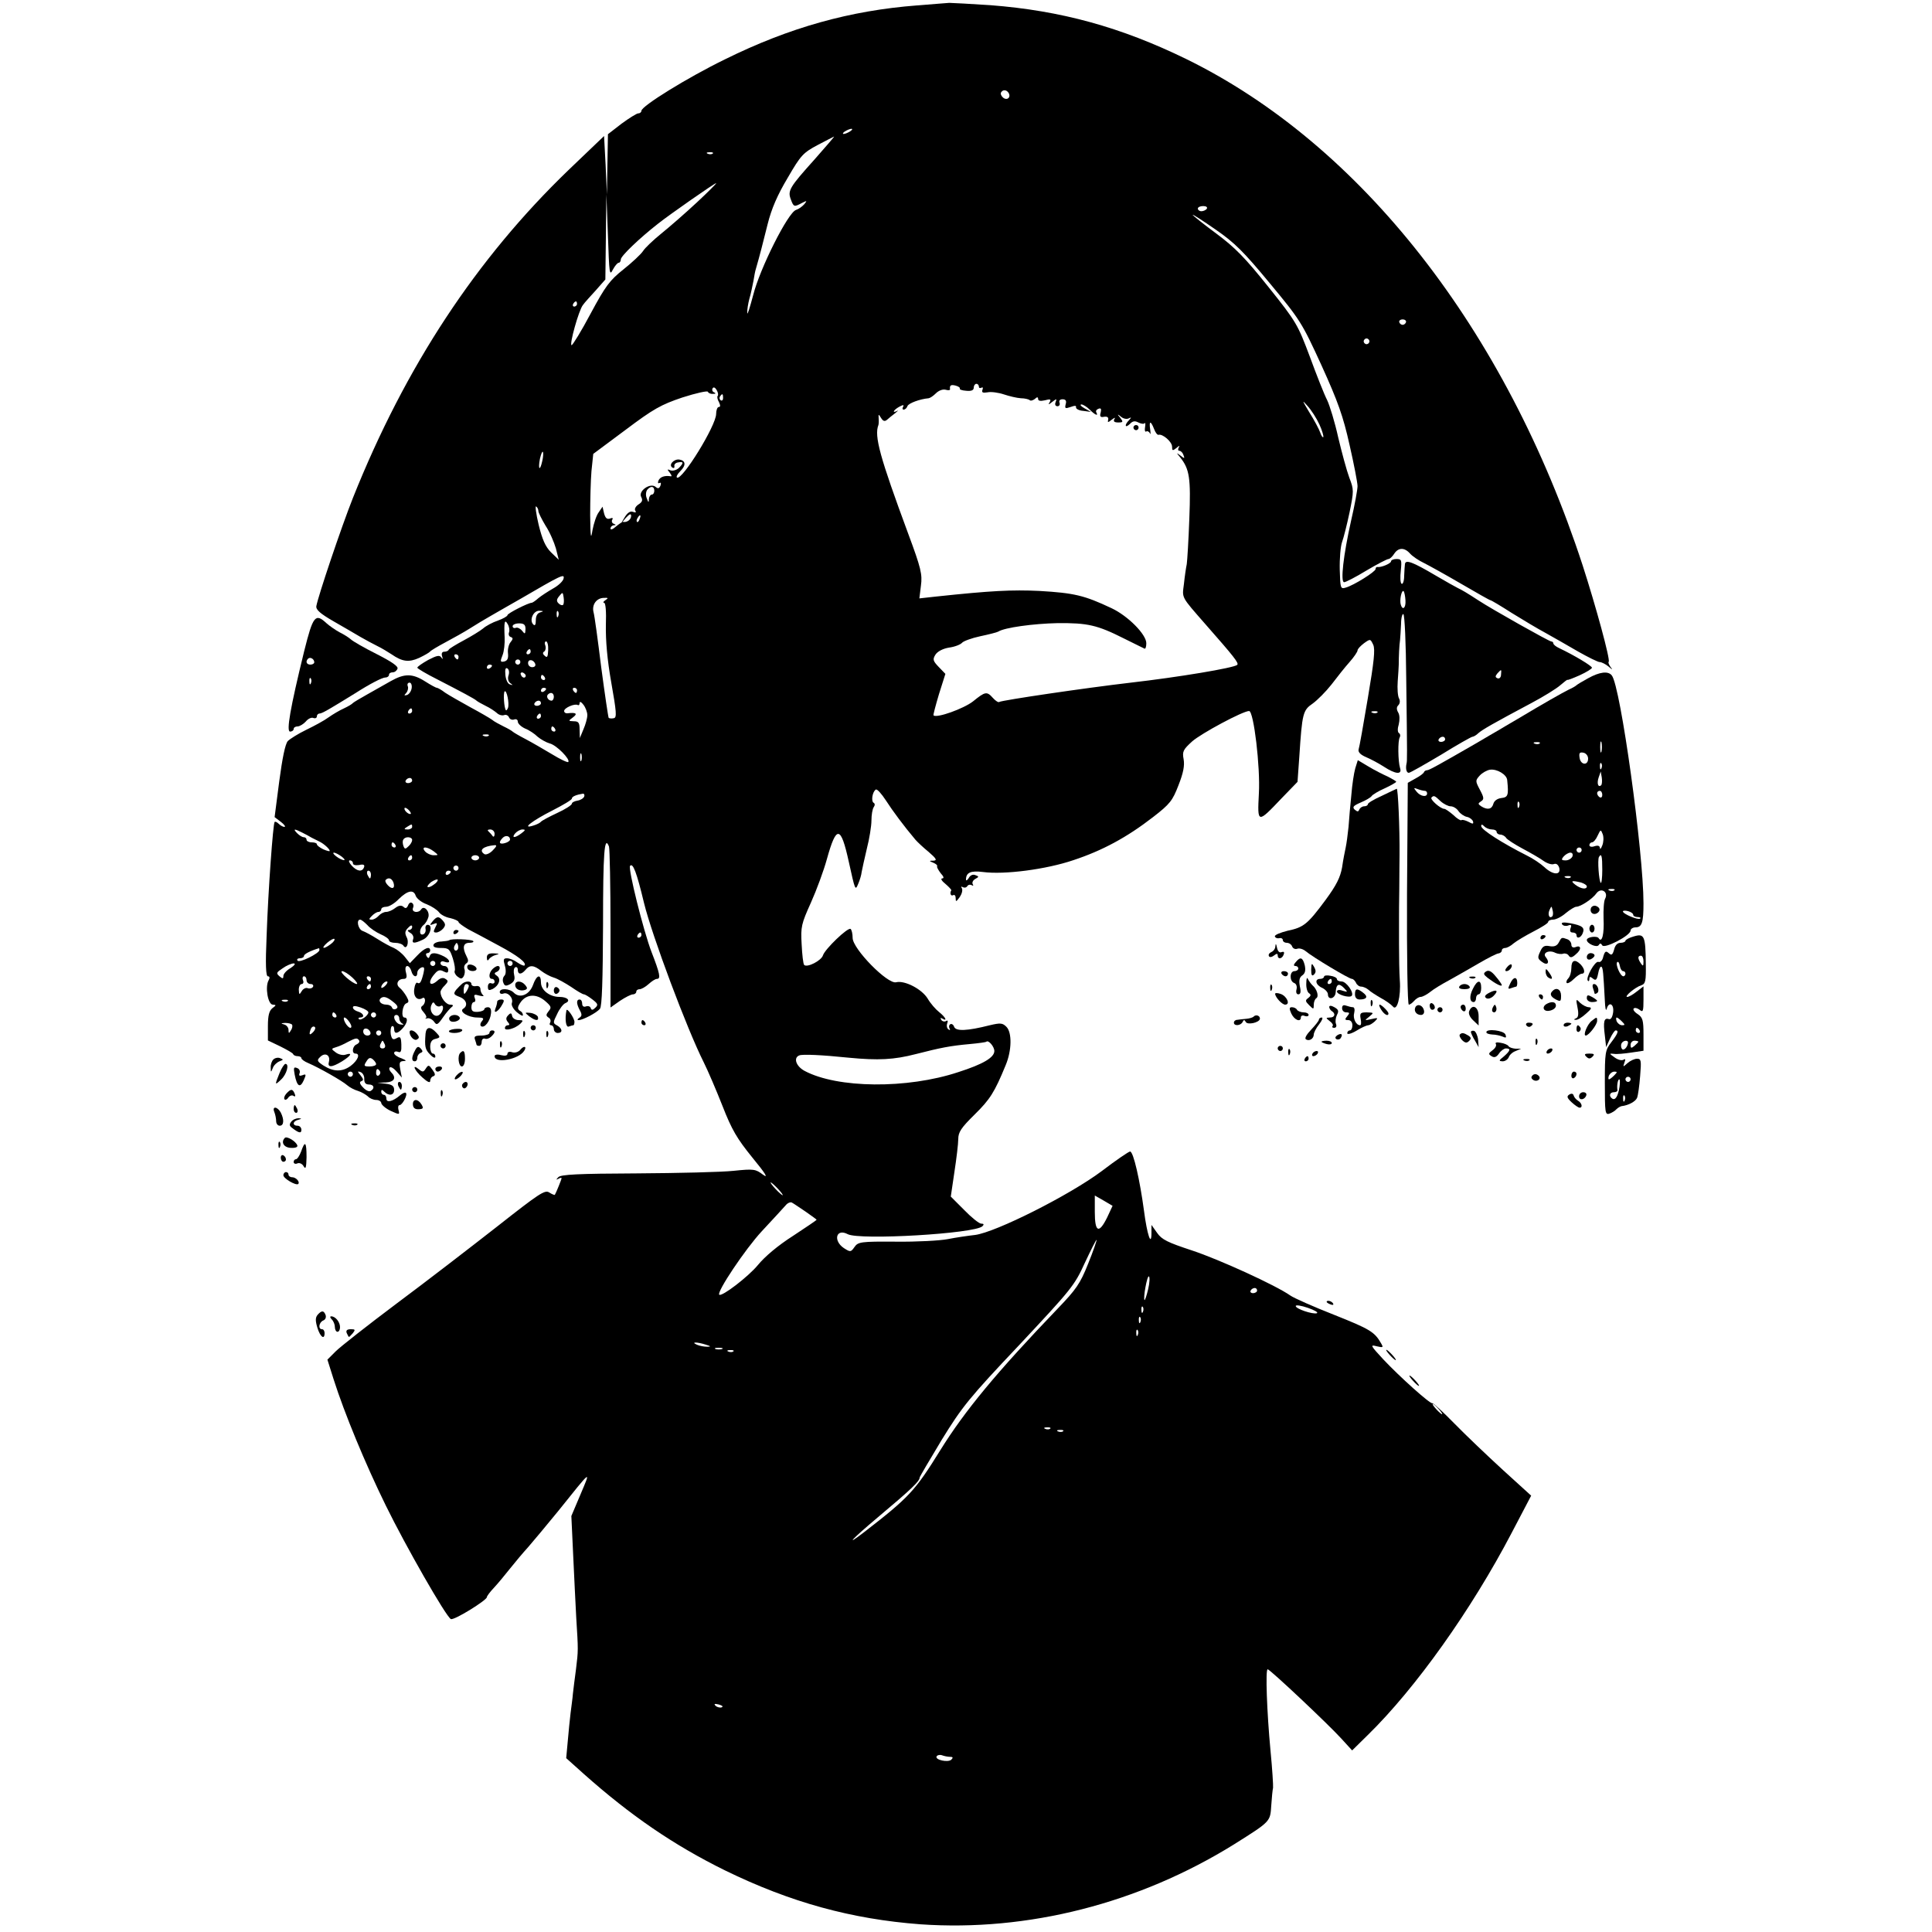 <?xml version="1.0" standalone="no"?>
<!DOCTYPE svg PUBLIC "-//W3C//DTD SVG 20010904//EN"
 "http://www.w3.org/TR/2001/REC-SVG-20010904/DTD/svg10.dtd">
<svg version="1.0" xmlns="http://www.w3.org/2000/svg"
 width="750pt" height="750pt" viewBox="0 0 750 750"
 preserveAspectRatio="xMidYMid meet">
<g transform="translate(0,750) scale(0.1,-0.1)"
fill="#000000" stroke="none">
<path d="M3560 7479 c-259 -20 -494 -85 -745 -209 -146 -71 -325 -182 -325
-200 0 -5 -5 -10 -12 -10 -6 0 -35 -18 -65 -40 l-53 -41 -2 -117 -2 -117 -5
114 -6 113 -138 -132 c-358 -345 -633 -762 -837 -1273 -46 -116 -135 -381
-142 -420 -2 -14 15 -29 67 -59 39 -22 86 -50 105 -61 19 -11 49 -27 65 -35
17 -8 41 -23 55 -32 42 -29 67 -32 107 -14 21 10 40 21 43 25 3 4 30 20 60 36
30 16 73 40 95 54 22 14 60 37 85 51 25 14 74 43 110 63 156 91 172 99 168 80
-1 -10 -20 -28 -40 -39 -21 -12 -47 -29 -58 -38 -11 -10 -23 -18 -26 -18 -13
0 -94 -41 -94 -48 0 -4 -17 -14 -37 -21 -21 -7 -47 -21 -58 -31 -11 -9 -45
-30 -75 -46 -30 -16 -56 -32 -58 -36 -2 -5 -10 -8 -18 -8 -8 0 -11 -7 -8 -17
4 -13 3 -14 -3 -5 -7 10 -18 7 -51 -10 -23 -13 -42 -26 -42 -30 0 -3 35 -24
77 -45 95 -49 146 -76 153 -83 3 -3 19 -12 35 -20 17 -8 36 -21 44 -28 7 -7
20 -11 28 -8 7 3 16 -1 19 -9 3 -7 12 -11 20 -8 8 3 14 -1 14 -8 0 -8 13 -20
28 -27 16 -6 38 -21 49 -32 12 -10 33 -22 47 -26 26 -6 81 -62 72 -72 -3 -3
-32 11 -63 30 -32 19 -78 46 -103 59 -25 13 -47 26 -50 29 -3 3 -18 12 -35 20
-16 8 -37 19 -45 26 -8 6 -46 28 -85 49 -38 21 -82 46 -97 56 -14 11 -29 19
-32 19 -4 0 -24 11 -46 25 -49 31 -80 31 -133 1 -23 -13 -64 -36 -92 -52 -27
-15 -52 -30 -55 -33 -3 -4 -18 -13 -35 -21 -16 -7 -43 -23 -60 -35 -16 -12
-55 -33 -86 -48 -31 -15 -63 -35 -72 -44 -10 -12 -21 -66 -33 -156 l-18 -139
25 -19 c13 -10 19 -19 13 -19 -5 0 -15 5 -22 12 -6 6 -14 10 -16 7 -6 -6 -25
-266 -31 -441 -5 -113 -3 -158 5 -158 7 0 8 -6 3 -15 -15 -25 -3 -95 16 -95
14 -1 14 -2 -2 -14 -12 -10 -17 -28 -17 -69 l0 -56 48 -23 c26 -13 49 -26 50
-30 2 -5 10 -8 18 -8 8 0 14 -4 14 -8 0 -4 12 -13 27 -19 42 -18 132 -69 151
-86 9 -8 28 -18 42 -22 13 -4 30 -14 38 -21 7 -8 22 -14 33 -14 10 0 19 -6 19
-12 1 -7 17 -21 36 -30 35 -16 36 -16 31 3 -3 10 -1 19 4 19 11 0 32 40 25 47
-3 4 -14 -1 -23 -9 -28 -24 -53 -30 -53 -13 0 8 -4 15 -10 15 -5 0 -10 5 -10
12 0 9 3 9 12 0 18 -18 38 -14 38 7 0 15 -8 21 -32 24 l-33 4 33 1 c33 2 42
18 20 40 -6 6 -9 15 -5 18 4 4 16 -3 27 -16 l20 -23 -6 31 c-5 27 -3 32 12 33
14 0 11 3 -8 11 -16 5 -28 14 -28 20 0 6 7 8 15 5 11 -5 14 2 13 28 -1 29 -4
33 -18 25 -14 -8 -19 -5 -23 15 -2 14 0 28 4 31 5 3 9 -2 9 -10 0 -21 13 -20
33 2 19 21 22 42 7 42 -14 0 -8 49 7 55 11 4 11 9 1 27 -7 12 -19 28 -27 34
-16 13 -7 34 16 34 11 0 14 6 9 25 -4 15 -2 25 5 25 6 0 13 -9 16 -20 6 -23
23 -27 23 -6 0 8 7 16 15 20 12 4 14 0 9 -22 -9 -36 -14 -43 -24 -37 -4 3 -10
-8 -12 -25 -4 -29 13 -47 33 -34 5 3 9 -2 9 -10 0 -8 -5 -18 -11 -21 -7 -5 -5
-13 6 -25 9 -10 13 -20 8 -22 -4 -3 -2 -3 6 -1 7 2 19 -4 26 -13 10 -15 14
-13 35 17 13 19 29 37 35 41 6 5 3 8 -7 8 -17 0 -38 28 -38 49 0 5 7 17 17 26
13 14 14 18 2 25 -8 6 -19 4 -30 -6 -31 -28 -41 -8 -12 25 12 15 21 18 35 10
14 -7 18 -6 18 6 0 8 -7 15 -15 15 -8 0 -15 5 -15 11 0 6 6 9 14 6 26 -10 26
6 0 20 -32 16 -51 17 -56 1 -3 -9 -6 -9 -12 0 -4 7 -2 12 3 12 6 0 11 5 11 10
0 19 -23 10 -51 -20 l-28 -29 -19 24 c-11 14 -30 29 -43 35 -13 5 -42 21 -64
35 -22 14 -48 28 -57 31 -18 6 -26 44 -10 44 5 0 17 -10 28 -21 10 -12 34 -28
52 -36 17 -7 32 -18 32 -23 0 -6 11 -10 24 -10 14 0 28 -5 32 -11 12 -19 24
13 12 34 -7 15 -6 23 6 35 10 11 16 12 16 4 0 -7 -6 -12 -12 -12 -8 0 -6 -5 4
-11 10 -5 15 -16 12 -24 -7 -18 4 -19 39 -2 26 12 40 57 17 57 -6 0 -10 -7 -8
-16 2 -10 -3 -19 -9 -21 -17 -6 -16 22 1 36 8 6 16 20 19 31 6 22 -17 47 -28
30 -10 -16 -38 -12 -32 5 4 8 2 17 -4 20 -5 4 -12 -1 -15 -10 -5 -11 -10 -13
-18 -5 -9 7 -19 5 -32 -5 -10 -8 -26 -15 -35 -15 -9 0 -22 -7 -29 -15 -7 -8
-19 -15 -27 -15 -12 0 -12 2 1 15 8 8 19 15 25 15 6 0 11 5 11 10 0 6 9 10 19
10 11 0 33 13 49 30 35 34 58 38 66 12 4 -10 22 -25 42 -32 20 -8 41 -22 48
-31 6 -9 26 -20 44 -23 17 -4 32 -11 32 -15 0 -4 17 -16 37 -28 21 -11 74 -39
118 -63 75 -40 111 -68 101 -78 -3 -2 -15 3 -28 12 -12 9 -30 16 -40 16 -14 0
-15 -5 -8 -29 5 -18 4 -33 -2 -39 -6 -6 -8 -18 -4 -27 5 -13 10 -14 27 -5 15
9 19 18 15 35 -3 13 -2 27 4 30 5 3 10 -1 10 -9 0 -20 14 -20 30 -1 16 20 32
19 61 -4 13 -10 35 -22 49 -26 14 -4 44 -21 67 -36 23 -16 45 -29 50 -29 4 0
19 -9 33 -20 21 -16 23 -21 11 -32 -10 -10 -15 -10 -18 -1 -2 7 -11 9 -19 6
-8 -3 -14 1 -14 11 0 9 -4 16 -10 16 -13 0 -13 -16 1 -42 9 -16 8 -23 -2 -29
-8 -5 -9 -9 -3 -9 16 0 70 28 83 44 8 9 11 111 12 324 0 282 5 352 23 306 3
-9 6 -153 6 -320 l0 -305 37 26 c21 14 43 25 50 25 7 0 13 5 13 10 0 6 6 10
13 10 7 0 23 9 35 20 12 11 26 20 32 20 16 0 12 20 -21 105 -31 81 -92 325
-83 334 11 12 25 -23 54 -144 31 -127 167 -490 232 -619 16 -32 49 -109 73
-170 36 -92 56 -126 116 -200 51 -62 63 -82 41 -66 -29 22 -36 23 -114 15 -46
-5 -215 -9 -376 -10 -228 -1 -295 -4 -305 -15 -9 -10 -9 -11 1 -6 6 4 12 5 12
2 0 -4 -21 -56 -26 -64 -1 -2 -11 2 -22 9 -17 11 -39 -4 -203 -133 -101 -79
-276 -214 -389 -298 -112 -84 -219 -168 -237 -186 l-32 -32 24 -76 c42 -132
122 -326 203 -491 78 -159 232 -428 252 -440 11 -7 140 73 140 85 0 4 12 20
28 37 15 16 43 50 62 74 19 24 51 62 71 84 19 22 71 84 115 138 134 167 128
162 88 67 l-36 -85 7 -150 c4 -82 9 -193 12 -245 8 -128 8 -126 -1 -200 -5
-36 -10 -78 -12 -95 -1 -16 -6 -50 -9 -75 -3 -25 -8 -74 -11 -110 l-6 -65 68
-61 c182 -162 350 -277 549 -375 254 -124 491 -189 758 -209 417 -29 848 81
1217 310 143 90 141 88 145 151 2 30 5 61 7 69 1 8 -3 74 -10 145 -14 149 -20
315 -11 315 9 0 235 -213 286 -269 l42 -46 61 60 c186 182 402 486 558 784
l76 145 -110 100 c-60 55 -145 136 -188 180 -44 45 -82 80 -86 79 -9 -3 -127
103 -190 170 -50 54 -52 58 -26 51 26 -6 27 -5 17 12 -25 44 -44 55 -182 110
-79 31 -156 65 -170 75 -57 40 -276 140 -382 175 -94 31 -117 42 -135 68 l-22
31 0 -30 c0 -58 -17 -8 -29 85 -16 119 -41 230 -54 230 -5 0 -55 -34 -110 -76
-124 -93 -412 -238 -492 -248 -27 -3 -75 -10 -105 -16 -30 -6 -121 -11 -202
-10 -138 1 -147 -1 -161 -21 -14 -20 -16 -20 -41 -4 -43 29 -30 78 15 54 47
-24 494 2 523 31 7 7 5 10 -5 10 -8 0 -38 24 -66 53 l-52 52 14 95 c8 52 15
110 15 128 0 27 11 44 64 96 59 58 77 86 120 191 24 57 25 127 3 149 -15 15
-23 16 -65 6 -87 -22 -131 -24 -138 -6 -3 9 -10 13 -15 10 -5 -3 -6 -10 -3
-16 4 -7 2 -8 -4 -4 -6 4 -8 14 -5 23 4 10 2 14 -5 9 -6 -3 -14 -1 -18 5 -4 8
-3 9 4 5 22 -13 12 6 -12 25 -14 11 -34 34 -45 53 -23 37 -89 71 -122 63 -33
-9 -169 130 -169 172 0 17 -4 32 -8 35 -11 7 -99 -78 -107 -102 -6 -21 -61
-49 -73 -38 -4 4 -8 40 -10 81 -4 67 -1 79 36 161 22 49 50 125 62 169 37 133
54 131 85 -10 25 -113 25 -114 37 -85 6 14 12 34 13 45 2 11 11 52 20 90 10
39 18 88 18 110 0 22 4 45 9 52 5 7 5 14 -1 17 -10 7 -4 43 9 51 5 3 22 -16
39 -42 27 -42 71 -101 115 -153 7 -8 30 -30 51 -47 30 -26 34 -33 19 -34 -18
0 -18 -1 -1 -8 10 -4 17 -10 15 -14 -2 -3 5 -15 14 -27 12 -13 14 -20 5 -20
-6 -1 -1 -10 13 -21 14 -12 24 -23 23 -25 -7 -11 -2 -24 7 -19 6 3 10 -2 10
-12 0 -15 2 -14 16 5 8 12 12 27 8 34 -4 6 -3 8 4 4 6 -3 13 -2 17 4 4 6 11 7
17 4 6 -4 8 -2 4 4 -3 6 1 15 10 20 15 8 15 10 0 15 -9 4 -20 -1 -25 -11 -6
-9 -10 -12 -11 -7 0 28 18 36 66 30 83 -11 245 10 351 46 112 37 207 88 309
167 66 51 76 64 99 124 19 48 24 76 20 100 -6 31 -2 38 33 70 35 31 197 118
221 118 18 0 44 -218 38 -320 -6 -118 -6 -118 89 -18 l61 63 7 98 c11 169 14
180 52 206 18 13 51 46 73 74 22 29 53 68 70 87 17 19 31 40 31 45 0 6 12 18
25 28 25 18 25 17 36 -6 8 -18 3 -65 -21 -207 -17 -102 -33 -192 -36 -200 -2
-10 8 -20 29 -29 17 -7 49 -24 69 -37 46 -30 72 -32 63 -5 -8 26 -9 107 -1
119 3 6 2 13 -3 16 -6 4 -6 18 -1 34 4 17 4 36 -2 46 -7 12 -7 21 0 28 7 7 8
18 3 27 -5 9 -7 39 -5 66 2 28 4 57 4 65 0 32 2 76 5 95 1 11 3 39 4 63 0 24
5 41 9 38 5 -3 10 -115 11 -248 4 -312 4 -321 1 -333 -4 -19 0 -35 9 -35 5 0
61 32 125 70 63 39 118 70 122 70 4 0 15 6 23 14 16 14 56 37 208 118 45 24
94 54 110 68 15 13 28 23 28 21 0 -2 21 6 48 18 26 12 47 25 47 29 0 7 -68 48
-127 76 -13 6 -23 14 -23 19 0 4 -4 7 -8 7 -8 0 -232 126 -282 159 -46 30 -65
41 -80 48 -8 4 -46 25 -85 48 -93 55 -119 64 -121 45 -1 -5 -2 -26 -3 -46 0
-19 -5 -33 -10 -30 -5 3 -6 26 -3 51 4 41 3 45 -17 45 -11 0 -21 -4 -21 -9 0
-8 -37 -24 -52 -22 -5 1 -8 -3 -8 -8 0 -10 -84 -63 -116 -72 -20 -6 -21 -3
-23 70 -1 43 3 90 9 107 6 16 19 68 29 115 17 84 17 88 -1 135 -10 27 -29 97
-43 156 -13 59 -33 124 -43 145 -11 21 -41 97 -67 168 -47 125 -52 135 -160
270 -91 114 -130 154 -204 209 -50 37 -91 70 -91 72 0 3 40 -23 89 -57 74 -51
109 -86 210 -208 118 -142 125 -153 201 -319 64 -141 84 -197 109 -309 17 -74
31 -147 31 -160 0 -13 -11 -74 -25 -134 -30 -134 -42 -239 -27 -239 6 0 45 20
86 45 42 25 81 45 86 45 5 0 15 9 22 20 16 25 40 26 62 1 10 -11 34 -27 53
-36 20 -10 85 -46 145 -81 60 -35 111 -64 114 -64 3 0 40 -22 82 -49 42 -26
102 -62 132 -78 30 -17 87 -49 126 -72 39 -22 77 -41 84 -41 7 0 23 -8 34 -17
16 -14 18 -14 8 -2 -6 9 -10 18 -7 20 7 8 -50 216 -101 374 -299 916 -861
1634 -1539 1966 -254 124 -487 188 -760 209 -77 5 -149 9 -160 9 -11 -1 -67
-5 -125 -10z m355 -339 c11 -17 -5 -32 -21 -19 -7 6 -11 15 -8 20 7 12 21 11
29 -1z m-615 -150 c-8 -5 -19 -10 -25 -10 -5 0 -3 5 5 10 8 5 20 10 25 10 6 0
3 -5 -5 -10z m-138 -109 c-97 -108 -105 -121 -92 -155 11 -30 13 -30 43 -14
20 10 21 10 9 -5 -8 -9 -22 -19 -32 -22 -31 -10 -140 -227 -166 -330 -13 -49
-23 -81 -23 -70 -1 11 3 36 8 55 6 19 12 51 16 70 3 19 7 40 9 45 16 55 28
103 46 175 15 60 38 113 78 180 51 88 60 97 116 127 34 18 62 32 64 33 2 0
-33 -40 -76 -89z m-395 23 c-3 -3 -12 -4 -19 -1 -8 3 -5 6 6 6 11 1 17 -2 13
-5z m-62 -190 c-44 -41 -106 -95 -137 -120 -32 -26 -64 -56 -72 -69 -8 -12
-42 -44 -76 -71 -53 -42 -70 -65 -127 -171 -36 -68 -70 -123 -74 -123 -10 0
28 137 44 156 6 9 29 34 50 57 l37 42 2 165 2 165 6 -160 c5 -146 6 -158 19
-132 8 15 18 27 23 27 4 0 8 6 8 13 0 13 72 82 145 139 44 35 219 157 225 157
3 0 -31 -34 -75 -75z m1980 -24 c-3 -5 -13 -10 -21 -10 -8 0 -14 5 -14 10 0 6
9 10 21 10 11 0 17 -4 14 -10z m-2445 -370 c0 -5 -5 -10 -11 -10 -5 0 -7 5 -4
10 3 6 8 10 11 10 2 0 4 -4 4 -10z m3218 -71 c-2 -6 -8 -10 -13 -10 -5 0 -11
4 -13 10 -2 6 4 11 13 11 9 0 15 -5 13 -11z m-144 -80 c-3 -5 -10 -7 -15 -3
-5 3 -7 10 -3 15 3 5 10 7 15 3 5 -3 7 -10 3 -15z m-1588 -178 c-2 -3 9 -7 25
-8 20 -2 29 2 29 12 0 8 5 15 10 15 6 0 10 -5 10 -11 0 -5 4 -7 10 -4 5 3 7 0
4 -8 -4 -11 1 -13 20 -10 13 3 42 -1 63 -8 21 -7 50 -14 66 -15 15 0 30 -4 34
-7 3 -4 12 -2 20 4 9 9 13 8 13 0 0 -7 9 -9 26 -5 22 6 25 4 19 -7 -7 -11 -5
-11 10 1 17 13 18 13 13 -1 -4 -9 -1 -16 7 -16 7 0 11 6 8 14 -3 8 2 13 12 13
12 0 16 -6 12 -19 -4 -17 -2 -18 19 -11 16 6 23 6 21 -1 -1 -6 12 -13 28 -14
l30 -4 -25 14 c-14 8 -19 14 -12 15 6 0 21 -9 32 -20 21 -21 35 -27 26 -11 -3
5 0 11 8 14 10 4 12 0 9 -14 -5 -16 -1 -20 13 -17 12 2 18 -2 16 -11 -3 -12
-1 -12 14 0 12 9 15 9 10 2 -5 -9 0 -13 15 -13 19 0 20 2 8 18 -13 15 -12 16
3 4 9 -8 23 -10 30 -6 10 5 11 4 1 -7 -19 -19 -16 -33 3 -15 11 12 20 13 33 6
10 -5 21 -7 24 -3 4 3 4 -4 2 -16 -2 -12 0 -19 5 -16 4 3 11 -1 14 -7 3 -7 3
-1 1 15 -5 34 2 35 15 2 5 -14 13 -24 17 -23 16 5 53 -27 53 -46 0 -16 2 -17
17 -5 11 10 14 10 9 2 -4 -7 -3 -13 2 -13 6 0 13 -7 16 -16 6 -15 4 -15 -11
-3 -17 13 -17 12 -2 -6 37 -46 42 -81 36 -238 -3 -84 -8 -163 -10 -177 -3 -14
-8 -48 -11 -77 -7 -56 -13 -46 85 -158 109 -124 129 -149 122 -156 -13 -12
-230 -48 -413 -69 -180 -21 -498 -68 -511 -75 -3 -3 -14 4 -24 15 -24 27 -30
26 -78 -13 -36 -28 -141 -66 -153 -54 -2 1 8 38 21 82 l25 79 -26 27 c-22 23
-24 29 -13 47 8 13 29 24 53 28 23 3 45 12 51 19 5 6 37 18 70 25 33 7 65 15
70 18 25 16 137 31 230 33 117 1 154 -7 259 -60 39 -19 74 -37 79 -39 4 -2 7
8 7 21 0 34 -71 106 -135 136 -106 50 -145 59 -280 67 -107 5 -187 1 -403 -22
l-63 -7 6 49 c6 44 1 67 -50 204 -109 295 -132 377 -115 420 1 3 2 14 1 25 -1
18 -1 19 9 3 8 -13 14 -15 23 -8 7 6 21 18 32 26 11 9 14 13 8 9 -22 -11 -14
4 8 16 15 8 19 8 15 0 -4 -6 -3 -11 2 -11 6 0 12 6 15 14 5 11 48 27 82 30 6
1 18 9 28 19 11 11 27 17 38 14 10 -3 18 -2 17 2 -2 15 3 19 22 14 11 -3 18
-8 16 -12z m-940 -28 c-3 -3 -1 -14 5 -24 6 -13 6 -19 -1 -19 -5 0 -10 -12
-10 -27 0 -45 -132 -259 -152 -247 -4 3 2 14 13 25 23 23 21 41 -4 45 -21 3
-43 -21 -27 -31 6 -4 9 -1 8 5 -2 7 5 14 15 15 21 4 22 -2 2 -22 -9 -8 -23
-12 -32 -9 -13 6 -14 4 -3 -9 7 -9 9 -15 4 -14 -23 4 -42 -2 -48 -17 -3 -8 -2
-12 4 -9 6 3 7 -1 4 -10 -5 -12 -10 -13 -19 -5 -21 17 -68 -16 -56 -39 7 -13
4 -20 -10 -29 -11 -7 -17 -18 -13 -24 5 -7 2 -9 -9 -5 -10 4 -21 -3 -32 -21
l-16 -27 20 24 c15 16 21 19 21 8 0 -14 -16 -26 -31 -23 -4 0 -16 -8 -28 -18
-12 -11 -21 -14 -21 -8 0 7 6 12 13 13 9 0 9 2 -1 6 -6 2 -9 10 -5 16 4 6 0 8
-9 4 -12 -4 -18 2 -23 20 l-6 26 -15 -22 c-9 -12 -19 -43 -24 -69 -6 -39 -8
-29 -9 58 0 58 2 135 5 171 l7 67 125 93 c109 82 138 98 221 126 53 17 98 27
99 22 2 -5 11 -9 20 -8 11 0 12 2 4 6 -6 2 -9 9 -6 15 4 7 10 4 16 -6 6 -10 7
-20 4 -23z m21 -8 c0 -8 -4 -12 -9 -9 -5 3 -6 10 -3 15 9 13 12 11 12 -6z
m2315 -103 c11 -24 17 -46 15 -49 -3 -2 -8 6 -12 18 -4 12 -23 48 -42 78 -28
47 -30 51 -8 26 15 -16 36 -49 47 -73z m-3017 -142 c-9 -41 -17 -33 -9 9 4 17
9 30 11 27 3 -2 2 -19 -2 -36z m435 -115 c0 -8 -4 -15 -10 -15 -5 0 -10 -8
-11 -17 0 -15 -2 -15 -8 2 -5 11 -4 25 1 33 14 17 28 15 28 -3z m-450 -79 c0
-6 13 -32 28 -57 16 -24 33 -64 40 -88 l11 -44 -30 29 c-22 22 -34 50 -48 107
-10 42 -14 74 -10 71 5 -3 9 -11 9 -18z m393 -31 c-3 -9 -8 -14 -10 -11 -3 3
-2 9 2 15 9 16 15 13 8 -4z m2973 -316 c2 -29 -11 -40 -18 -17 -6 17 3 60 11
53 3 -4 6 -20 7 -36z m-3270 -17 c-4 -3 -11 -1 -18 6 -8 8 -8 15 3 28 13 16
14 16 17 -5 2 -13 1 -25 -2 -29z m164 18 c-8 -5 -10 -10 -5 -10 6 0 9 -34 7
-87 -1 -59 5 -133 21 -223 20 -113 22 -136 10 -138 -8 -2 -17 -1 -20 1 -2 3
-15 91 -29 196 -13 105 -26 202 -30 215 -7 29 12 55 41 55 17 1 17 -1 5 -9z
m-252 -47 c-12 -3 -18 -14 -18 -31 0 -17 -3 -23 -10 -16 -16 16 0 54 24 53 17
-1 17 -2 4 -6z m69 -15 c-3 -8 -6 -5 -6 6 -1 11 2 17 5 13 3 -3 4 -12 1 -19z
m-191 -63 c-3 -8 0 -16 7 -18 9 -3 9 -8 -1 -20 -7 -8 -12 -28 -10 -43 2 -20
-2 -29 -15 -32 -15 -3 -16 0 -6 25 6 15 9 46 8 68 -3 62 0 73 12 52 6 -10 8
-24 5 -32z m64 13 c-1 -20 -2 -21 -13 -7 -7 9 -18 14 -24 12 -7 -3 -13 0 -13
6 0 6 11 11 25 11 19 0 25 -5 25 -22z m88 -82 c-1 -26 -4 -31 -13 -22 -9 7 -9
13 -2 17 5 4 7 14 4 23 -4 9 -2 16 3 16 5 0 9 -15 8 -34z m-68 -6 c0 -5 -5
-10 -11 -10 -5 0 -7 5 -4 10 3 6 8 10 11 10 2 0 4 -4 4 -10z m-280 -20 c0 -5
-2 -10 -4 -10 -3 0 -8 5 -11 10 -3 6 -1 10 4 10 6 0 11 -4 11 -10z m240 -20
c0 -5 -4 -10 -10 -10 -5 0 -10 5 -10 10 0 6 5 10 10 10 6 0 10 -4 10 -10z m58
-8 c2 -7 -3 -12 -12 -12 -9 0 -16 7 -16 16 0 17 22 14 28 -4z m-168 -6 c0 -3
-4 -8 -10 -11 -5 -3 -10 -1 -10 4 0 6 5 11 10 11 6 0 10 -2 10 -4z m64 -38
c-4 -12 -1 -24 7 -30 11 -8 11 -9 -1 -5 -9 2 -16 18 -18 36 -2 22 0 31 8 26 6
-4 8 -16 4 -27z m3853 3 c0 -11 -7 -17 -14 -14 -9 4 -9 8 0 19 16 17 16 17 14
-5z m-3786 -4 c-1 -12 -15 -9 -19 4 -3 6 1 10 8 8 6 -3 11 -8 11 -12z m74 -7
c3 -5 1 -10 -4 -10 -6 0 -11 5 -11 10 0 6 2 10 4 10 3 0 8 -4 11 -10z m-517
-42 c-2 -12 -10 -23 -18 -26 -12 -3 -12 -2 -3 8 6 7 9 19 6 26 -3 8 0 14 7 14
6 0 10 -10 8 -22z m522 -2 c0 -3 -4 -8 -10 -11 -5 -3 -10 -1 -10 4 0 6 5 11
10 11 6 0 10 -2 10 -4z m120 -6 c0 -5 -2 -10 -4 -10 -3 0 -8 5 -11 10 -3 6 -1
10 4 10 6 0 11 -4 11 -10z m-268 -68 c-3 -7 -6 -11 -8 -9 -7 7 -11 66 -5 73 8
7 19 -47 13 -64z m178 43 c0 -8 -4 -15 -9 -15 -13 0 -22 16 -14 24 11 11 23 6
23 -9z m-50 -25 c0 -5 -7 -10 -16 -10 -8 0 -12 5 -9 10 3 6 10 10 16 10 5 0 9
-4 9 -10z m180 -46 c0 -12 -7 -37 -15 -55 l-14 -34 -1 33 c0 26 -4 32 -22 32
-22 1 -23 1 -4 15 20 15 12 20 -21 16 -7 -1 -13 3 -13 9 0 12 41 30 53 23 4
-2 7 1 7 8 0 7 7 4 15 -7 8 -10 15 -29 15 -40z m-680 16 c0 -5 -5 -10 -11 -10
-5 0 -7 5 -4 10 3 6 8 10 11 10 2 0 4 -4 4 -10z m3747 -6 c-3 -3 -12 -4 -19
-1 -8 3 -5 6 6 6 11 1 17 -2 13 -5z m-3247 -14 c0 -5 -5 -10 -11 -10 -5 0 -7
5 -4 10 3 6 8 10 11 10 2 0 4 -4 4 -10z m55 -50 c3 -5 1 -10 -4 -10 -6 0 -11
5 -11 10 0 6 2 10 4 10 3 0 8 -4 11 -10z m-258 -26 c-3 -3 -12 -4 -19 -1 -8 3
-5 6 6 6 11 1 17 -2 13 -5z m3713 -14 c0 -5 -7 -10 -16 -10 -8 0 -12 5 -9 10
3 6 10 10 16 10 5 0 9 -4 9 -10z m-3353 -82 c-3 -7 -5 -2 -5 12 0 14 2 19 5
13 2 -7 2 -19 0 -25z m-657 -78 c0 -5 -7 -10 -16 -10 -8 0 -12 5 -9 10 3 6 10
10 16 10 5 0 9 -4 9 -10z m668 -62 c-3 -7 -14 -14 -26 -16 -12 -2 -22 -7 -22
-12 0 -5 -26 -22 -57 -36 -32 -15 -60 -30 -63 -34 -3 -4 -16 -11 -30 -15 -48
-15 -4 19 75 59 41 21 75 41 75 46 0 8 18 15 43 19 5 0 7 -5 5 -11z m-673 -67
c-6 -5 -25 10 -25 20 0 5 6 4 14 -3 8 -7 12 -15 11 -17z m5 -51 c0 -5 -8 -10
-17 -10 -15 0 -16 2 -3 10 19 12 20 12 20 0z m-427 -22 c12 -6 29 -15 37 -20
8 -4 22 -11 30 -15 17 -8 40 -29 40 -36 0 -3 -11 0 -25 6 -14 7 -25 15 -25 20
0 4 -9 7 -20 7 -11 0 -20 5 -20 10 0 6 -5 10 -11 10 -6 0 -17 7 -25 15 -18 18
-12 19 19 3z m747 -5 c0 -10 -4 -14 -8 -8 -4 6 -11 13 -16 18 -5 4 -2 7 7 7
10 0 17 -8 17 -17z m104 2 c-25 -19 -40 -19 -24 0 7 8 20 15 28 15 13 0 12 -3
-4 -15z m-44 -24 c0 -5 -9 -11 -20 -14 -22 -6 -26 3 -8 21 11 11 28 7 28 -7z
m-380 -2 c0 -6 -6 -17 -14 -24 -12 -12 -15 -12 -20 1 -3 9 -4 20 0 25 7 13 34
11 34 -2z m-65 -19 c3 -5 1 -10 -4 -10 -6 0 -11 5 -11 10 0 6 2 10 4 10 3 0 8
-4 11 -10z m378 -21 c-11 -12 -26 -18 -32 -15 -24 15 -6 31 39 35 10 1 8 -5
-7 -20z m-229 -4 c19 -15 19 -15 -1 -15 -11 0 -26 7 -33 15 -17 20 7 20 34 0z
m-358 -20 c10 -8 15 -14 9 -14 -5 0 -19 6 -29 14 -11 8 -15 15 -10 15 6 0 19
-7 30 -15z m274 -5 c0 -5 -5 -10 -11 -10 -5 0 -7 5 -4 10 3 6 8 10 11 10 2 0
4 -4 4 -10z m260 0 c0 -5 -7 -10 -15 -10 -8 0 -15 5 -15 10 0 6 7 10 15 10 8
0 15 -4 15 -10z m-490 -21 c0 -7 10 -9 24 -7 17 4 23 1 19 -9 -7 -19 -27 -16
-48 7 -10 11 -13 20 -7 20 7 0 12 -5 12 -11z m410 -19 c0 -5 -4 -10 -10 -10
-5 0 -10 5 -10 10 0 6 5 10 10 10 6 0 10 -4 10 -10z m-340 -25 c0 -8 -2 -15
-4 -15 -2 0 -6 7 -10 15 -3 8 -1 15 4 15 6 0 10 -7 10 -15z m310 11 c0 -3 -4
-8 -10 -11 -5 -3 -10 -1 -10 4 0 6 5 11 10 11 6 0 10 -2 10 -4z m-223 -41 c8
-23 -4 -30 -21 -12 -8 8 -12 17 -9 21 11 11 23 7 30 -9z m157 -9 c-10 -8 -21
-12 -24 -9 -3 2 4 11 14 19 11 7 22 12 25 9 2 -3 -4 -12 -15 -19z m806 -196
c0 -5 -5 -10 -11 -10 -5 0 -7 5 -4 10 3 6 8 10 11 10 2 0 4 -4 4 -10z m-1206
-35 c-29 -22 -40 -18 -14 5 13 11 26 18 28 15 3 -3 -3 -12 -14 -20z m-44 -23
c0 -13 -79 -52 -85 -41 -4 5 1 9 9 9 9 0 16 4 16 9 0 7 22 19 58 30 1 1 2 -3
2 -7z m450 -52 c0 -5 -4 -10 -10 -10 -5 0 -10 5 -10 10 0 6 5 10 10 10 6 0 10
-4 10 -10z m300 0 c0 -5 -4 -10 -10 -10 -5 0 -10 5 -10 10 0 6 5 10 10 10 6 0
10 -4 10 -10z m-862 -18 c-16 -9 -28 -23 -28 -31 0 -11 -3 -11 -15 -1 -14 12
-12 15 12 31 15 11 35 19 43 19 9 0 3 -8 -12 -18z m240 -37 c15 -14 22 -25 17
-25 -15 0 -72 49 -57 50 7 0 25 -11 40 -25z m-178 -10 c0 -8 7 -15 16 -15 8 0
12 -5 9 -11 -4 -6 -13 -8 -21 -5 -7 3 -18 -3 -23 -12 -9 -15 -10 -14 -11 6 0
12 5 22 11 22 6 0 9 7 5 15 -3 8 -1 15 4 15 6 0 10 -7 10 -15z m250 5 c0 -5
-2 -10 -4 -10 -3 0 -8 5 -11 10 -3 6 -1 10 4 10 6 0 11 -4 11 -10z m58 -24
c-7 -8 -15 -12 -17 -11 -5 6 10 25 20 25 5 0 4 -6 -3 -14z m-58 -6 c0 -5 -5
-10 -11 -10 -5 0 -7 5 -4 10 3 6 8 10 11 10 2 0 4 -4 4 -10z m86 -59 c18 -14
21 -22 12 -27 -6 -4 -14 -2 -16 4 -2 7 -12 12 -22 12 -20 0 -33 13 -23 24 11
10 24 7 49 -13z m-409 3 c-3 -3 -12 -4 -19 -1 -8 3 -5 6 6 6 11 1 17 -2 13 -5z
m592 -20 c16 10 14 -19 -3 -33 -18 -15 -41 11 -32 36 6 14 9 15 15 4 5 -7 14
-10 20 -7z m-279 -24 c0 -12 -30 -34 -37 -26 -3 3 -1 6 5 6 20 0 13 17 -8 23
-11 3 -20 10 -20 16 0 7 9 7 30 0 17 -6 30 -14 30 -19z m-125 -10 c3 -5 1 -10
-4 -10 -6 0 -11 5 -11 10 0 6 2 10 4 10 3 0 8 -4 11 -10z m155 0 c0 -5 -4 -10
-10 -10 -5 0 -10 5 -10 10 0 6 5 10 10 10 6 0 10 -4 10 -10z m90 -14 c0 -8 6
-17 13 -20 6 -3 3 -5 -8 -3 -20 2 -35 37 -16 37 6 0 11 -6 11 -14z m-192 -16
c7 -11 8 -20 2 -20 -5 0 -14 9 -20 20 -6 11 -7 20 -3 20 5 0 14 -9 21 -20z
m-224 -8 c2 -4 1 -14 -5 -22 -7 -13 -9 -12 -9 2 0 9 -8 19 -17 21 -14 4 -13 5
4 6 12 0 24 -3 27 -7z m83 -27 c-15 -16 -19 -13 -11 9 3 9 10 13 15 10 5 -3 3
-11 -4 -19z m221 -3 c2 -7 -3 -12 -12 -12 -9 0 -16 7 -16 16 0 17 22 14 28 -4z
m42 -2 c0 -5 -4 -10 -10 -10 -5 0 -10 5 -10 10 0 6 5 10 10 10 6 0 10 -4 10
-10z m-86 -29 c3 -5 -1 -11 -9 -15 -17 -6 -21 -36 -5 -36 20 0 9 -27 -19 -48
-33 -24 -67 -23 -106 2 -24 16 -26 20 -12 33 19 19 40 7 34 -18 -7 -24 10 -24
51 1 35 22 42 35 14 26 -10 -4 -27 0 -38 8 -19 14 -19 15 1 21 11 3 31 12 45
20 31 16 37 17 44 6z m100 -16 c3 -9 0 -15 -9 -15 -9 0 -12 6 -9 15 4 8 7 15
9 15 2 0 5 -7 9 -15z m2366 -25 c0 -25 -43 -51 -140 -82 -199 -66 -470 -63
-597 5 -33 18 -44 51 -20 60 13 5 85 2 192 -9 114 -11 175 -8 260 14 98 25
133 32 210 39 33 3 62 7 64 9 8 8 31 -19 31 -36z m-2400 -51 c0 -5 -11 -9 -25
-9 -22 0 -24 2 -13 19 9 15 15 17 25 9 7 -6 13 -14 13 -19z m15 -28 c3 -5 1
-12 -5 -16 -5 -3 -10 1 -10 9 0 18 6 21 15 7z m-105 -11 c0 -5 -4 -10 -10 -10
-5 0 -10 5 -10 10 0 6 5 10 10 10 6 0 10 -4 10 -10z m44 -19 c0 -14 5 -21 18
-21 20 0 24 -15 7 -25 -6 -4 -19 2 -29 13 -14 14 -16 22 -7 25 9 3 8 8 -3 22
-13 16 -13 18 0 13 8 -3 15 -15 14 -27z m1606 -426 c13 -14 21 -25 18 -25 -2
0 -15 11 -28 25 -13 14 -21 25 -18 25 2 0 15 -11 28 -25z m1278 -111 c-32 -65
-48 -58 -48 21 l0 64 35 -20 34 -20 -21 -45z m-1170 22 c23 -16 42 -30 42 -31
0 -2 -42 -30 -92 -63 -58 -37 -109 -80 -136 -113 -37 -45 -140 -124 -150 -115
-10 11 101 177 165 246 44 47 85 92 93 101 8 10 20 14 25 10 6 -3 29 -19 53
-35z m1096 -202 c-31 -78 -47 -100 -118 -174 -238 -248 -361 -397 -456 -550
-98 -158 -120 -182 -297 -319 -77 -59 -45 -25 55 59 130 109 162 140 162 154
0 3 39 69 86 147 79 128 106 162 300 367 203 217 215 231 255 319 24 51 44 91
46 90 1 -2 -13 -44 -33 -93z m233 -99 c-6 -25 -12 -43 -14 -42 -6 7 10 96 17
92 4 -2 3 -25 -3 -50z m423 -5 c0 -5 -7 -10 -16 -10 -8 0 -12 5 -9 10 3 6 10
10 16 10 5 0 9 -4 9 -10z m232 -88 c-16 -5 -82 17 -82 28 0 5 21 2 47 -7 26
-9 42 -18 35 -21z m-675 6 c-3 -8 -6 -5 -6 6 -1 11 2 17 5 13 3 -3 4 -12 1
-19z m-10 -40 c-3 -8 -6 -5 -6 6 -1 11 2 17 5 13 3 -3 4 -12 1 -19z m-10 -50
c-3 -8 -6 -5 -6 6 -1 11 2 17 5 13 3 -3 4 -12 1 -19z m-1677 -38 c20 -6 21 -8
5 -8 -11 0 -29 3 -40 8 -25 11 1 11 35 0z m63 -17 c-7 -2 -19 -2 -25 0 -7 3
-2 5 12 5 14 0 19 -2 13 -5z m44 -9 c-3 -3 -12 -4 -19 -1 -8 3 -5 6 6 6 11 1
17 -2 13 -5z m2738 -224 c10 -11 16 -20 13 -20 -3 0 -13 9 -23 20 -10 11 -16
20 -13 20 3 0 13 -9 23 -20z m-1508 -76 c-3 -3 -12 -4 -19 -1 -8 3 -5 6 6 6
11 1 17 -2 13 -5z m50 -10 c-3 -3 -12 -4 -19 -1 -8 3 -5 6 6 6 11 1 17 -2 13
-5z m-1326 -1072 c-7 -2 -18 1 -23 6 -8 8 -4 9 13 5 13 -4 18 -8 10 -11z m887
-192 c11 0 13 -3 5 -11 -12 -12 -65 -1 -57 13 3 5 13 7 21 4 8 -3 22 -6 31 -6z"/>
<path d="M4400 5840 c0 -5 5 -10 10 -10 6 0 10 5 10 10 0 6 -4 10 -10 10 -5 0
-10 -4 -10 -10z"/>
<path d="M1181 4973 c-55 -224 -70 -313 -55 -313 8 0 14 5 14 10 0 6 7 10 15
10 8 0 23 9 32 19 9 11 22 17 29 14 8 -3 14 0 14 6 0 6 5 11 10 11 10 0 37 16
136 77 61 39 108 63 120 63 8 0 14 5 14 10 0 6 6 10 14 10 8 0 16 6 19 14 4 9
-22 27 -81 57 -48 24 -93 50 -100 57 -8 7 -28 20 -45 28 -16 9 -39 25 -50 35
-43 40 -52 28 -86 -108z m39 -44 c0 -5 -7 -9 -15 -9 -15 0 -20 12 -9 23 8 8
24 -1 24 -14z m-13 -81 c-3 -8 -6 -5 -6 6 -1 11 2 17 5 13 3 -3 4 -12 1 -19z"/>
<path d="M6165 4867 c-22 -12 -42 -24 -45 -27 -3 -3 -16 -11 -30 -17 -26 -13
-95 -52 -197 -113 -32 -19 -67 -39 -78 -46 -11 -6 -48 -28 -82 -48 -144 -83
-185 -106 -193 -106 -5 0 -10 -3 -12 -7 -1 -5 -16 -16 -33 -25 l-30 -17 -3
-430 c-1 -247 2 -431 7 -431 5 0 14 7 21 15 7 8 18 15 25 15 7 0 24 9 38 20
13 11 47 31 73 45 27 15 78 44 114 65 36 21 71 39 78 39 6 1 12 6 12 11 0 6 6
10 13 10 7 0 22 8 33 18 11 9 46 30 77 46 31 16 57 32 57 37 0 5 9 9 19 9 11
0 33 11 49 25 17 14 35 25 41 25 17 0 64 31 79 53 18 23 47 4 33 -22 -5 -9 -7
-43 -6 -77 3 -59 -6 -97 -19 -76 -6 10 -46 5 -46 -7 0 -14 39 -31 46 -20 5 8
9 8 14 -1 9 -14 110 38 110 58 0 6 9 12 19 12 25 0 31 19 31 93 0 199 -89 843
-123 885 -14 18 -47 14 -92 -11z m52 -284 c-3 -10 -5 -2 -5 17 0 19 2 27 5 18
2 -10 2 -26 0 -35z m-240 31 c-3 -3 -12 -4 -19 -1 -8 3 -5 6 6 6 11 1 17 -2
13 -5z m188 -59 c0 -28 -29 -25 -33 3 -3 19 0 23 15 20 10 -2 18 -12 18 -23z
m52 -37 c-3 -8 -6 -5 -6 6 -1 11 2 17 5 13 3 -3 4 -12 1 -19z m-366 -47 c6
-59 3 -66 -23 -69 -16 -2 -28 -11 -31 -23 -6 -21 -23 -24 -47 -9 -13 9 -13 11
-1 19 13 8 12 15 -4 45 -18 34 -18 36 -1 55 10 11 28 21 40 23 27 4 66 -19 67
-41z m365 -19 c-12 -11 -18 7 -10 30 l8 23 4 -23 c2 -13 1 -26 -2 -30z m-685
-22 c5 0 9 -4 9 -10 0 -16 -26 -12 -41 7 -12 15 -12 16 4 10 10 -4 23 -7 28
-7z m689 -16 c0 -8 -4 -12 -10 -9 -5 3 -10 10 -10 16 0 5 5 9 10 9 6 0 10 -7
10 -16z m-628 -24 c12 -11 30 -20 39 -20 10 0 24 -8 31 -19 7 -10 22 -20 32
-22 11 -2 21 -10 24 -17 3 -11 0 -12 -18 -2 -12 6 -24 9 -27 6 -3 -2 -17 6
-31 20 -15 13 -31 24 -35 24 -15 0 -57 37 -50 44 9 9 12 8 35 -14z m305 -22
c-3 -8 -6 -5 -6 6 -1 11 2 17 5 13 3 -3 4 -12 1 -19z m-105 -88 c10 0 18 -4
18 -10 0 -5 7 -10 15 -10 7 0 18 -6 22 -13 4 -6 33 -25 63 -41 30 -16 67 -37
82 -48 14 -10 33 -16 41 -12 9 3 16 -3 20 -15 7 -30 -25 -28 -58 3 -14 13 -45
34 -68 45 -95 48 -177 100 -177 114 0 8 4 7 12 -1 7 -7 20 -12 30 -12z m428
-62 c-5 -13 -9 -17 -9 -10 -1 9 -8 11 -21 7 -11 -4 -20 -2 -20 4 0 6 5 11 10
11 6 0 16 12 22 26 12 25 12 25 20 5 4 -12 3 -31 -2 -43z m-80 -18 c0 -5 -4
-10 -10 -10 -5 0 -10 5 -10 10 0 6 5 10 10 10 6 0 10 -4 10 -10z m-36 -25 c-4
-8 -15 -15 -26 -15 -17 0 -18 3 -8 15 7 8 19 15 26 15 8 0 11 -6 8 -15z m116
-52 c0 -31 -3 -54 -6 -50 -7 7 -13 89 -7 100 10 17 13 4 13 -50z m-123 -29
c-3 -3 -12 -4 -19 -1 -8 3 -5 6 6 6 11 1 17 -2 13 -5z m41 -20 c12 -4 22 -10
22 -15 0 -13 -23 -10 -44 6 -21 16 -15 18 22 9z m129 -30 c-3 -3 -12 -4 -19
-1 -8 3 -5 6 6 6 11 1 17 -2 13 -5z m-241 -101 c-11 -11 -19 6 -11 24 8 17 8
17 12 0 3 -10 2 -21 -1 -24z m314 6 c0 -5 8 -9 17 -9 9 0 14 -3 10 -6 -7 -7
-67 18 -67 28 0 3 9 4 20 1 11 -3 20 -9 20 -14z"/>
<path d="M5261 4517 c-5 -18 -12 -63 -15 -102 -4 -38 -9 -95 -11 -125 -3 -30
-8 -66 -11 -80 -3 -14 -10 -48 -14 -77 -7 -39 -22 -69 -63 -125 -71 -96 -86
-108 -148 -121 -28 -7 -51 -16 -50 -22 1 -5 9 -9 17 -7 8 2 14 -2 14 -8 0 -5
7 -10 15 -10 9 0 18 -6 21 -14 3 -8 12 -12 20 -9 8 3 22 -1 32 -9 27 -23 169
-108 180 -108 5 0 12 -7 16 -15 3 -8 12 -15 20 -15 8 0 21 -6 28 -12 7 -7 29
-21 48 -32 19 -10 40 -25 47 -33 16 -21 32 38 27 102 -2 28 -3 91 -3 140 0 50
0 97 0 105 0 8 0 58 1 110 0 52 1 111 1 130 1 106 -6 261 -11 258 -4 -2 -31
-14 -59 -28 -29 -13 -53 -27 -53 -32 0 -4 -6 -8 -14 -8 -8 0 -16 -6 -19 -12
-4 -10 -7 -10 -18 -1 -10 10 -6 15 24 28 19 8 38 19 42 25 3 5 26 19 51 30 24
11 44 23 44 25 0 3 -15 11 -32 20 -18 8 -52 25 -75 39 l-42 25 -10 -32z"/>
<path d="M6176 3975 c-6 -17 9 -29 24 -20 14 9 12 22 -4 28 -8 3 -17 -1 -20
-8z"/>
<path d="M1679 3923 c-12 -15 -12 -16 4 -10 15 6 16 4 7 -13 -8 -16 -8 -20 3
-20 8 0 20 7 27 15 10 12 10 18 0 30 -16 19 -24 19 -41 -2z"/>
<path d="M6064 3912 c4 -6 14 -8 23 -5 12 5 15 2 10 -10 -4 -11 -1 -17 8 -17
8 0 15 -4 15 -10 0 -16 17 -11 24 7 9 22 -1 30 -48 39 -27 5 -37 3 -32 -4z"/>
<path d="M6170 3895 c0 -8 5 -15 10 -15 6 0 10 7 10 15 0 8 -4 15 -10 15 -5 0
-10 -7 -10 -15z"/>
<path d="M1760 3879 c0 -5 5 -7 10 -4 6 3 10 8 10 11 0 2 -4 4 -10 4 -5 0 -10
-5 -10 -11z"/>
<path d="M6343 3865 c-18 -5 -33 -13 -33 -17 0 -4 -9 -8 -19 -8 -12 0 -21 -9
-25 -26 -6 -21 -10 -24 -21 -14 -11 10 -15 7 -21 -13 -3 -15 -11 -24 -19 -21
-13 5 -51 -63 -41 -73 3 -4 6 -1 6 7 0 9 3 10 14 1 11 -9 15 -5 20 20 3 18 9
29 13 26 6 -6 7 -21 13 -132 1 -27 4 -42 7 -32 8 31 30 20 25 -14 -3 -19 -9
-28 -17 -25 -18 6 -22 -10 -15 -64 l5 -45 15 33 c8 17 18 32 22 32 13 0 9 -12
-17 -46 -24 -31 -25 -40 -25 -158 0 -115 1 -125 18 -119 9 3 22 11 27 17 6 6
15 11 20 12 27 3 54 18 60 32 4 10 9 47 12 85 5 60 4 67 -12 67 -10 0 -27 -8
-37 -17 -18 -16 -18 -16 -12 2 5 13 4 16 -4 11 -7 -4 -22 0 -34 9 -21 15 -22
16 -3 14 11 -2 41 1 68 5 l47 7 0 63 c0 55 -3 66 -22 79 -13 8 -20 18 -16 22
4 4 14 2 23 -5 13 -11 15 -6 15 40 l0 51 -26 -20 c-15 -12 -31 -21 -37 -21
-14 0 31 38 54 45 17 6 19 16 18 83 -1 109 -6 119 -46 107z m37 -97 c0 -19 -2
-20 -10 -8 -13 19 -13 30 0 30 6 0 10 -10 10 -22z m-79 -38 c5 0 9 -4 9 -10 0
-5 -4 -10 -8 -10 -12 0 -32 47 -24 55 4 4 8 -3 10 -14 2 -12 8 -21 13 -21z
m-5 -195 c13 -13 13 -15 1 -15 -8 0 -17 7 -21 15 -3 8 -3 15 0 15 3 0 12 -7
20 -15z m69 -35 c3 -5 1 -10 -4 -10 -6 0 -11 5 -11 10 0 6 2 10 4 10 3 0 8 -4
11 -10z m-45 -47 c-1 -18 -18 -35 -24 -24 -4 6 -4 16 -1 21 7 12 25 13 25 3z
m40 3 c0 -2 -7 -9 -15 -16 -12 -10 -15 -10 -15 4 0 9 7 16 15 16 8 0 15 -2 15
-4z m-94 -131 c-8 -8 -17 -15 -20 -15 -3 0 -3 7 0 15 4 8 13 15 21 15 12 0 12
-2 -1 -15z m64 -15 c0 -5 -4 -10 -10 -10 -5 0 -10 5 -10 10 0 6 5 10 10 10 6
0 10 -4 10 -10z m-43 -29 c-6 -37 -16 -53 -28 -46 -14 9 -11 25 6 25 8 0 14 3
14 8 -3 16 1 42 7 42 3 0 3 -13 1 -29z m20 -53 c-3 -8 -6 -5 -6 6 -1 11 2 17
5 13 3 -3 4 -12 1 -19z"/>
<path d="M5980 3859 c0 -5 5 -7 10 -4 6 3 10 8 10 11 0 2 -4 4 -10 4 -5 0 -10
-5 -10 -11z"/>
<path d="M1744 3850 c-3 -2 -17 -4 -31 -5 -14 0 -28 -6 -30 -12 -3 -9 6 -13
29 -13 30 0 34 -4 46 -41 7 -22 10 -44 7 -48 -2 -5 2 -15 11 -22 13 -10 17
-10 24 1 4 7 6 20 3 28 -3 8 0 17 7 22 9 6 9 13 1 28 -17 33 -13 52 11 52 12
0 18 3 15 7 -8 7 -86 10 -93 3z m32 -37 c-10 -10 -19 5 -10 18 6 11 8 11 12 0
2 -7 1 -15 -2 -18z"/>
<path d="M6051 3841 c-7 -13 -18 -17 -35 -14 -20 4 -28 0 -37 -21 -11 -23 -10
-28 7 -40 21 -16 32 -3 15 18 -15 17 13 30 37 17 9 -4 23 -6 31 -3 7 2 17 -1
21 -8 6 -9 13 -8 28 6 23 19 20 37 -3 27 -9 -3 -15 1 -15 10 0 8 -7 18 -16 21
-22 8 -22 8 -33 -13z"/>
<path d="M4951 3827 c0 -10 -8 -20 -16 -23 -8 -4 -12 -10 -9 -16 3 -5 11 -4
20 3 10 8 14 8 14 0 0 -16 17 -14 23 3 4 10 1 13 -8 10 -8 -4 -15 3 -18 18 -3
15 -5 17 -6 5z"/>
<path d="M1890 3783 c0 -12 3 -14 8 -7 4 7 16 14 27 17 15 4 14 5 -7 6 -21 1
-28 -4 -28 -16z"/>
<path d="M6160 3785 c0 -9 6 -12 15 -9 8 4 15 10 15 15 0 5 -7 9 -15 9 -8 0
-15 -7 -15 -15z"/>
<path d="M5030 3765 c-9 -10 -9 -15 -1 -15 6 0 11 -4 11 -10 0 -5 -7 -10 -15
-10 -19 0 -20 -39 -1 -46 8 -3 12 -13 9 -25 -3 -11 0 -19 7 -19 9 0 11 10 6
31 -4 23 -2 35 10 43 11 8 13 20 9 39 -8 31 -17 34 -35 12z"/>
<path d="M6100 3742 c0 -15 -5 -33 -12 -40 -6 -6 -9 -14 -6 -18 4 -3 16 4 27
15 12 12 26 21 31 21 15 0 12 19 -4 36 -22 22 -36 17 -36 -14z"/>
<path d="M1816 3753 c-3 -3 -3 -10 0 -14 7 -12 34 -11 34 0 0 11 -26 22 -34
14z"/>
<path d="M5090 3736 c0 -22 3 -27 11 -19 8 8 8 16 0 30 -9 16 -10 14 -11 -11z"/>
<path d="M5850 3745 c-8 -9 -8 -15 -2 -15 12 0 26 19 19 26 -2 2 -10 -2 -17
-11z"/>
<path d="M1912 3738 c-15 -15 -16 -38 -2 -38 6 0 10 -5 10 -11 0 -6 -6 -9 -13
-6 -7 3 -13 -3 -13 -13 0 -15 4 -16 19 -9 25 14 33 39 16 51 -11 7 -11 11 -1
15 13 5 17 23 4 23 -4 0 -13 -5 -20 -12z"/>
<path d="M5769 3729 c-12 -8 -10 -12 6 -25 29 -22 55 -36 55 -28 0 3 -11 19
-24 34 -16 20 -27 25 -37 19z"/>
<path d="M6000 3728 c0 -9 5 -20 11 -23 17 -11 18 -2 3 19 -12 17 -14 17 -14
4z"/>
<path d="M4975 3720 c3 -5 10 -10 16 -10 5 0 9 5 9 10 0 6 -7 10 -16 10 -8 0
-12 -4 -9 -10z"/>
<path d="M5140 3709 c0 -5 -7 -9 -15 -9 -23 0 -18 -24 8 -35 12 -6 22 -17 22
-25 0 -24 28 -17 30 7 2 33 12 38 32 18 16 -17 16 -17 -5 -11 -13 5 -22 3 -22
-3 0 -12 48 -26 57 -17 11 11 -20 56 -39 56 -10 0 -18 4 -18 9 0 5 -11 11 -25
13 -14 3 -25 1 -25 -3z m30 -19 c0 -5 -5 -10 -11 -10 -5 0 -7 5 -4 10 3 6 8
10 11 10 2 0 4 -4 4 -10z"/>
<path d="M2069 3676 c-14 -38 -51 -53 -74 -30 -16 17 -55 19 -55 3 0 -6 6 -9
14 -6 18 7 40 -18 33 -37 -3 -7 5 -23 19 -35 13 -11 24 -17 24 -12 0 6 -4 13
-10 16 -13 8 -12 16 3 37 23 29 59 30 91 4 26 -22 28 -27 16 -41 -11 -14 -11
-18 -1 -25 8 -4 10 -13 7 -19 -4 -6 -2 -11 3 -11 6 0 11 -7 11 -15 0 -8 7 -15
15 -15 20 0 19 17 -2 29 -17 9 -17 11 0 45 9 20 24 39 32 42 22 9 8 24 -23 24
-38 0 -72 26 -72 56 0 35 -17 30 -31 -10z"/>
<path d="M5071 3683 c-1 -17 4 -35 11 -39 8 -5 7 -10 -3 -18 -13 -9 -12 -13 3
-28 17 -17 18 -17 18 1 0 11 4 22 10 26 11 7 2 36 -15 50 -6 6 -14 17 -18 25
-3 8 -6 1 -6 -17z"/>
<path d="M5708 3703 c7 -3 16 -2 19 1 4 3 -2 6 -13 5 -11 0 -14 -3 -6 -6z"/>
<path d="M5863 3683 c-10 -21 -10 -24 3 -19 9 3 18 6 20 6 2 0 4 6 4 14 0 26
-15 25 -27 -1z"/>
<path d="M1795 3682 c-5 -4 -16 -15 -24 -24 -12 -16 -10 -19 13 -28 27 -10 34
-34 14 -46 -17 -11 20 -34 55 -34 24 0 27 -3 18 -14 -7 -8 -8 -17 -3 -20 13
-8 35 20 38 50 2 15 -2 24 -12 24 -8 0 -14 -4 -14 -8 0 -4 -11 -9 -25 -10 -19
-1 -25 3 -25 18 0 11 4 20 10 20 5 0 7 7 3 16 -5 13 -1 15 18 9 13 -3 20 -3
14 2 -5 4 -10 15 -10 23 0 9 -7 14 -17 12 -10 -2 -18 2 -18 8 0 12 -20 13 -35
2z m25 -9 c0 -5 -5 -15 -10 -23 -8 -12 -10 -11 -10 8 0 12 5 22 10 22 6 0 10
-3 10 -7z"/>
<path d="M2000 3676 c0 -16 19 -25 38 -19 10 4 10 8 1 19 -15 18 -39 18 -39 0z"/>
<path d="M2121 3674 c0 -11 3 -14 6 -6 3 7 2 16 -1 19 -3 4 -6 -2 -5 -13z"/>
<path d="M5718 3662 c-15 -29 -13 -52 3 -52 5 0 9 7 9 15 0 8 5 15 10 15 6 0
10 11 10 25 0 33 -15 32 -32 -3z"/>
<path d="M4931 3664 c0 -11 3 -14 6 -6 3 7 2 16 -1 19 -3 4 -6 -2 -5 -13z"/>
<path d="M5665 3670 c-4 -6 5 -10 20 -10 15 0 24 4 20 10 -3 6 -12 10 -20 10
-8 0 -17 -4 -20 -10z"/>
<path d="M6184 3664 c3 -9 6 -18 6 -20 0 -3 4 -3 10 1 11 7 2 35 -12 35 -6 0
-7 -7 -4 -16z"/>
<path d="M2150 3655 c0 -9 5 -15 11 -13 6 2 11 8 11 13 0 5 -5 11 -11 13 -6 2
-11 -4 -11 -13z"/>
<path d="M5260 3640 c0 -13 7 -20 18 -20 28 0 34 11 14 26 -24 19 -32 17 -32
-6z"/>
<path d="M5781 3646 c-17 -9 -20 -15 -11 -21 7 -4 19 0 28 9 21 21 12 27 -17
12z"/>
<path d="M6027 3653 c-12 -11 -8 -22 13 -33 18 -9 20 -8 20 15 0 24 -18 34
-33 18z"/>
<path d="M4950 3642 c1 -14 27 -42 39 -42 21 0 7 32 -16 41 -13 5 -23 5 -23 1z"/>
<path d="M5975 3630 c3 -5 8 -10 11 -10 2 0 4 5 4 10 0 6 -5 10 -11 10 -5 0
-7 -4 -4 -10z"/>
<path d="M6160 3625 c0 -8 9 -15 20 -15 11 0 20 2 20 5 0 2 -9 9 -20 15 -16 9
-20 8 -20 -5z"/>
<path d="M1930 3611 c0 -5 -3 -17 -7 -27 -9 -23 13 -10 27 17 9 15 7 19 -5 19
-8 0 -15 -4 -15 -9z"/>
<path d="M5321 3604 c0 -11 3 -14 6 -6 3 7 2 16 -1 19 -3 4 -6 -2 -5 -13z"/>
<path d="M6124 3588 c5 -25 3 -38 -6 -41 -9 -4 -9 -6 -1 -6 7 -1 25 10 40 24
21 18 24 24 11 25 -9 0 -24 8 -34 17 -16 17 -17 16 -10 -19z"/>
<path d="M5550 3596 c0 -9 5 -16 10 -16 6 0 10 4 10 9 0 6 -4 13 -10 16 -5 3
-10 -1 -10 -9z"/>
<path d="M6001 3601 c-7 -5 -11 -13 -7 -19 8 -14 46 -3 46 14 0 16 -18 18 -39
5z"/>
<path d="M5160 3591 c0 -5 5 -13 10 -16 16 -10 12 -25 -7 -25 -17 -1 -17 -1
-1 -14 10 -7 15 -16 11 -19 -3 -4 -1 -7 6 -7 8 0 11 6 7 16 -3 8 -1 24 4 34 8
15 6 21 -10 30 -12 7 -20 7 -20 1z"/>
<path d="M5210 3586 c0 -9 7 -16 16 -16 14 0 14 -3 4 -15 -10 -12 -10 -15 4
-15 9 0 16 -8 16 -20 0 -11 -4 -20 -10 -20 -5 0 -10 -5 -10 -11 0 -6 16 -2 36
10 19 12 40 21 45 21 6 0 17 7 26 15 14 14 13 15 -13 9 -28 -6 -28 -6 -9 9 19
16 19 16 -9 17 -25 0 -28 -3 -24 -25 3 -14 2 -25 -2 -25 -16 0 -29 27 -23 48
3 12 1 22 -5 22 -6 0 -17 3 -26 6 -11 4 -16 1 -16 -10z"/>
<path d="M5362 3580 c12 -19 28 -27 28 -14 0 7 -27 34 -34 34 -4 0 -1 -9 6
-20z"/>
<path d="M5495 3591 c-8 -15 3 -31 21 -31 9 0 14 7 12 17 -4 20 -24 28 -33 14z"/>
<path d="M5670 3591 c0 -6 5 -13 10 -16 6 -3 10 1 10 9 0 9 -4 16 -10 16 -5 0
-10 -4 -10 -9z"/>
<path d="M5796 3591 c-4 -7 -5 -15 -2 -18 9 -9 19 4 14 18 -4 11 -6 11 -12 0z"/>
<path d="M5013 3565 c12 -25 37 -35 37 -14 0 6 7 9 15 5 8 -3 15 -1 15 4 0 6
-9 10 -19 10 -11 0 -23 5 -26 10 -3 6 -12 10 -20 10 -10 0 -11 -5 -2 -25z"/>
<path d="M5580 3580 c0 -5 5 -10 10 -10 6 0 10 5 10 10 0 6 -4 10 -10 10 -5 0
-10 -4 -10 -10z"/>
<path d="M5703 3574 c-3 -9 3 -23 16 -35 l21 -20 0 36 c0 37 -25 50 -37 19z"/>
<path d="M2199 3578 c-7 -35 -2 -68 9 -63 8 3 16 5 18 5 2 0 4 6 4 13 0 15
-29 56 -31 45z"/>
<path d="M1973 3559 c-9 -9 -10 -16 -2 -26 8 -9 8 -13 0 -13 -6 0 -11 -5 -11
-11 0 -13 40 -2 60 17 12 12 12 14 -7 14 -12 0 -23 7 -25 16 -2 12 -6 13 -15
3z"/>
<path d="M2054 3555 c24 -18 39 -20 34 -2 -3 6 -15 13 -29 15 -23 2 -23 2 -5
-13z"/>
<path d="M1745 3551 c-3 -5 -1 -12 4 -15 13 -8 42 4 35 15 -7 12 -31 12 -39 0z"/>
<path d="M4867 3554 c-3 -4 -17 -8 -29 -9 -13 -1 -29 -3 -35 -4 -7 0 -13 -5
-13 -11 0 -14 27 -12 34 3 4 9 7 9 12 0 6 -13 53 -3 55 12 1 12 -15 18 -24 9z"/>
<path d="M5120 3542 c0 -5 -14 -22 -30 -39 -18 -19 -27 -34 -20 -38 13 -8 30
3 30 19 0 7 9 25 21 40 11 14 16 26 10 26 -6 0 -11 -4 -11 -8z"/>
<path d="M6179 3537 c-17 -13 -35 -57 -23 -57 11 0 44 42 44 57 0 16 -1 16
-21 0z"/>
<path d="M2490 3530 c0 -5 5 -10 11 -10 5 0 7 5 4 10 -3 6 -8 10 -11 10 -2 0
-4 -4 -4 -10z"/>
<path d="M5925 3520 c4 -6 11 -8 16 -5 14 9 11 15 -7 15 -8 0 -12 -5 -9 -10z"/>
<path d="M6070 3520 c0 -5 7 -7 15 -4 8 4 15 8 15 10 0 2 -7 4 -15 4 -8 0 -15
-4 -15 -10z"/>
<path d="M2060 3510 c0 -5 5 -10 10 -10 6 0 10 5 10 10 0 6 -4 10 -10 10 -5 0
-10 -4 -10 -10z"/>
<path d="M6120 3504 c0 -8 5 -12 10 -9 6 4 8 11 5 16 -9 14 -15 11 -15 -7z"/>
<path d="M1652 3488 c-4 -51 -2 -62 18 -82 11 -12 20 -15 20 -8 0 7 -4 12 -10
12 -5 0 -10 12 -10 26 0 18 6 28 20 31 20 5 20 7 4 24 -23 25 -39 24 -42 -3z"/>
<path d="M1743 3498 c-2 -5 7 -8 21 -8 14 0 27 4 30 9 3 5 -6 8 -20 7 -14 0
-28 -4 -31 -8z"/>
<path d="M1590 3493 c1 -18 19 -35 29 -28 9 5 9 10 0 21 -12 15 -29 19 -29 7z"/>
<path d="M1900 3490 c0 -5 -14 -10 -31 -10 -24 0 -30 -3 -25 -16 3 -9 6 -18 6
-20 0 -2 5 -4 10 -4 6 0 10 7 10 16 0 9 6 14 12 12 7 -3 18 1 25 8 16 15 17
24 3 24 -5 0 -10 -4 -10 -10z"/>
<path d="M2031 3484 c0 -11 3 -14 6 -6 3 7 2 16 -1 19 -3 4 -6 -2 -5 -13z"/>
<path d="M2121 3484 c0 -11 3 -14 6 -6 3 7 2 16 -1 19 -3 4 -6 -2 -5 -13z"/>
<path d="M5710 3493 c1 -4 7 -19 16 -33 l14 -25 -2 29 c-2 16 -9 31 -15 34 -7
2 -13 0 -13 -5z"/>
<path d="M5770 3493 c0 -5 10 -8 23 -9 12 0 30 -4 40 -8 13 -6 16 -5 11 8 -6
16 -74 24 -74 9z"/>
<path d="M5191 3481 c-8 -6 -9 -11 -3 -15 6 -3 14 -1 17 5 9 14 2 20 -14 10z"/>
<path d="M5667 3484 c-3 -4 1 -13 9 -22 12 -11 18 -12 27 -3 9 9 8 14 -3 21
-18 11 -25 12 -33 4z"/>
<path d="M5961 3454 c0 -11 3 -14 6 -6 3 7 2 16 -1 19 -3 4 -6 -2 -5 -13z"/>
<path d="M1941 3444 c0 -11 3 -14 6 -6 3 7 2 16 -1 19 -3 4 -6 -2 -5 -13z"/>
<path d="M5130 3456 c0 -2 9 -6 20 -9 11 -3 20 -1 20 4 0 5 -9 9 -20 9 -11 0
-20 -2 -20 -4z"/>
<path d="M5807 3447 c3 -6 -2 -16 -13 -24 -16 -12 -17 -15 -4 -23 11 -7 19 -4
29 10 7 11 20 20 27 20 20 0 17 -9 -8 -31 -20 -16 -21 -18 -5 -19 10 0 20 7
24 16 3 9 15 20 27 24 l21 9 -22 0 c-12 1 -24 5 -27 10 -3 5 -17 11 -31 13
-15 3 -22 1 -18 -5z"/>
<path d="M1710 3440 c0 -5 5 -10 10 -10 6 0 10 5 10 10 0 6 -4 10 -10 10 -5 0
-10 -4 -10 -10z"/>
<path d="M1611 3422 c-14 -26 -14 -42 -1 -42 6 0 10 6 10 14 0 8 6 16 13 19 9
3 9 7 0 17 -9 9 -14 8 -22 -8z"/>
<path d="M2020 3425 c-7 -9 -21 -13 -31 -10 -11 4 -19 1 -19 -5 0 -8 -9 -10
-25 -6 -14 4 -25 2 -25 -4 0 -30 94 -13 115 21 11 17 -1 21 -15 4z"/>
<path d="M4960 3430 c0 -5 5 -10 10 -10 6 0 10 5 10 10 0 6 -4 10 -10 10 -5 0
-10 -4 -10 -10z"/>
<path d="M5001 3414 c0 -11 3 -14 6 -6 3 7 2 16 -1 19 -3 4 -6 -2 -5 -13z"/>
<path d="M6005 3420 c-3 -5 -2 -10 4 -10 5 0 13 5 16 10 3 6 2 10 -4 10 -5 0
-13 -4 -16 -10z"/>
<path d="M1787 3413 c-12 -11 -7 -53 6 -53 7 0 12 13 12 30 0 30 -5 36 -18 23z"/>
<path d="M5095 3410 c-3 -5 -2 -10 4 -10 5 0 13 5 16 10 3 6 2 10 -4 10 -5 0
-13 -4 -16 -10z"/>
<path d="M6158 3398 c9 -9 15 -9 24 0 9 9 7 12 -12 12 -19 0 -21 -3 -12 -12z"/>
<path d="M1061 3387 c-6 -6 -11 -20 -10 -31 0 -20 1 -20 8 -2 4 11 16 22 26
26 16 6 16 7 3 12 -9 4 -21 1 -27 -5z"/>
<path d="M5065 3390 c-3 -5 -1 -10 4 -10 6 0 11 5 11 10 0 6 -2 10 -4 10 -3 0
-8 -4 -11 -10z"/>
<path d="M5918 3383 c7 -3 16 -2 19 1 4 3 -2 6 -13 5 -11 0 -14 -3 -6 -6z"/>
<path d="M1085 3334 c-19 -47 -19 -49 7 -24 21 20 32 60 16 60 -4 0 -15 -16
-23 -36z"/>
<path d="M1653 3352 c-9 -14 -12 -15 -27 -3 -29 24 -17 -5 14 -32 20 -18 30
-22 30 -13 0 8 5 16 12 18 9 3 8 10 -3 25 -14 20 -16 20 -26 5z"/>
<path d="M1144 3328 c9 -46 21 -53 35 -22 10 23 10 26 -5 20 -11 -4 -15 -2
-11 8 3 8 -1 17 -10 20 -13 5 -14 1 -9 -26z"/>
<path d="M1690 3350 c0 -5 4 -10 9 -10 6 0 13 5 16 10 3 6 -1 10 -9 10 -9 0
-16 -4 -16 -10z"/>
<path d="M1772 3325 c-7 -8 -9 -15 -4 -15 5 0 15 7 22 15 16 19 -1 19 -18 0z"/>
<path d="M6100 3324 c0 -8 5 -12 10 -9 6 3 10 10 10 16 0 5 -4 9 -10 9 -5 0
-10 -7 -10 -16z"/>
<path d="M5946 3321 c-3 -5 1 -11 9 -15 15 -6 29 7 18 18 -9 9 -21 8 -27 -3z"/>
<path d="M1546 3285 c4 -8 8 -15 10 -15 2 0 4 7 4 15 0 8 -4 15 -10 15 -5 0
-7 -7 -4 -15z"/>
<path d="M1795 3291 c-3 -5 -1 -12 4 -15 5 -3 11 1 15 9 6 16 -9 21 -19 6z"/>
<path d="M1600 3270 c0 -5 5 -10 10 -10 6 0 10 5 10 10 0 6 -4 10 -10 10 -5 0
-10 -4 -10 -10z"/>
<path d="M1111 3254 c-7 -8 -10 -18 -6 -22 3 -3 10 0 14 7 5 7 14 11 20 7 7
-5 9 -1 5 8 -8 20 -15 20 -33 0z"/>
<path d="M1711 3254 c0 -11 3 -14 6 -6 3 7 2 16 -1 19 -3 4 -6 -2 -5 -13z"/>
<path d="M6092 3251 c-11 -7 -9 -13 9 -30 12 -11 26 -21 31 -21 13 0 9 18 -6
27 -7 4 -15 13 -17 20 -2 8 -9 9 -17 4z"/>
<path d="M6130 3244 c0 -17 22 -14 28 4 2 7 -3 12 -12 12 -9 0 -16 -7 -16 -16z"/>
<path d="M1603 3211 c1 -12 8 -18 23 -17 17 1 19 4 10 19 -14 23 -35 22 -33
-2z"/>
<path d="M1140 3195 c0 -8 4 -15 10 -15 5 0 7 7 4 15 -4 8 -8 15 -10 15 -2 0
-4 -7 -4 -15z"/>
<path d="M1065 3183 c4 -10 7 -26 7 -35 0 -10 6 -18 14 -18 16 0 18 23 4 51
-13 24 -35 26 -25 2z"/>
<path d="M1131 3146 c-8 -10 -8 -16 1 -23 28 -22 38 -24 38 -9 0 9 -7 16 -15
16 -21 0 -19 18 3 23 14 4 14 5 1 6 -9 0 -22 -5 -28 -13z"/>
<path d="M1368 3133 c7 -3 16 -2 19 1 4 3 -2 6 -13 5 -11 0 -14 -3 -6 -6z"/>
<path d="M1106 3083 c-17 -17 -4 -38 23 -39 18 -1 28 3 25 10 -6 16 -40 36
-48 29z"/>
<path d="M1081 3054 c0 -11 3 -14 6 -6 3 7 2 16 -1 19 -3 4 -6 -2 -5 -13z"/>
<path d="M1169 3030 c-6 -16 -15 -30 -20 -30 -5 0 -9 -5 -9 -11 0 -6 7 -9 15
-5 8 3 19 -2 24 -12 8 -13 10 -4 11 36 0 59 -6 66 -21 22z"/>
<path d="M1090 3006 c0 -9 5 -16 10 -16 6 0 10 4 10 9 0 6 -4 13 -10 16 -5 3
-10 -1 -10 -9z"/>
<path d="M1100 2938 c0 -13 50 -42 58 -34 7 8 -9 26 -24 26 -8 0 -14 5 -14 10
0 6 -4 10 -10 10 -5 0 -10 -6 -10 -12z"/>
<path d="M5150 2446 c0 -2 7 -7 16 -10 8 -3 12 -2 9 4 -6 10 -25 14 -25 6z"/>
<path d="M1233 2396 c-9 -11 -9 -23 -1 -50 11 -36 28 -49 28 -21 0 8 -4 15
-10 15 -16 0 -12 27 5 34 8 3 12 12 9 21 -7 18 -15 19 -31 1z"/>
<path d="M1288 2378 c7 -7 12 -20 12 -30 0 -10 5 -18 10 -18 6 0 10 8 10 18 0
20 -18 42 -34 42 -6 0 -5 -5 2 -12z"/>
<path d="M1346 2325 c4 -8 7 -15 9 -15 1 0 8 7 15 15 10 13 9 15 -8 15 -15 0
-20 -5 -16 -15z"/>
<path d="M5395 2240 c10 -11 20 -20 23 -20 3 0 -3 9 -13 20 -10 11 -20 20 -23
20 -3 0 3 -9 13 -20z"/>
<path d="M5485 2140 c10 -11 20 -20 23 -20 3 0 -3 9 -13 20 -10 11 -20 20 -23
20 -3 0 3 -9 13 -20z"/>
</g>
</svg>
